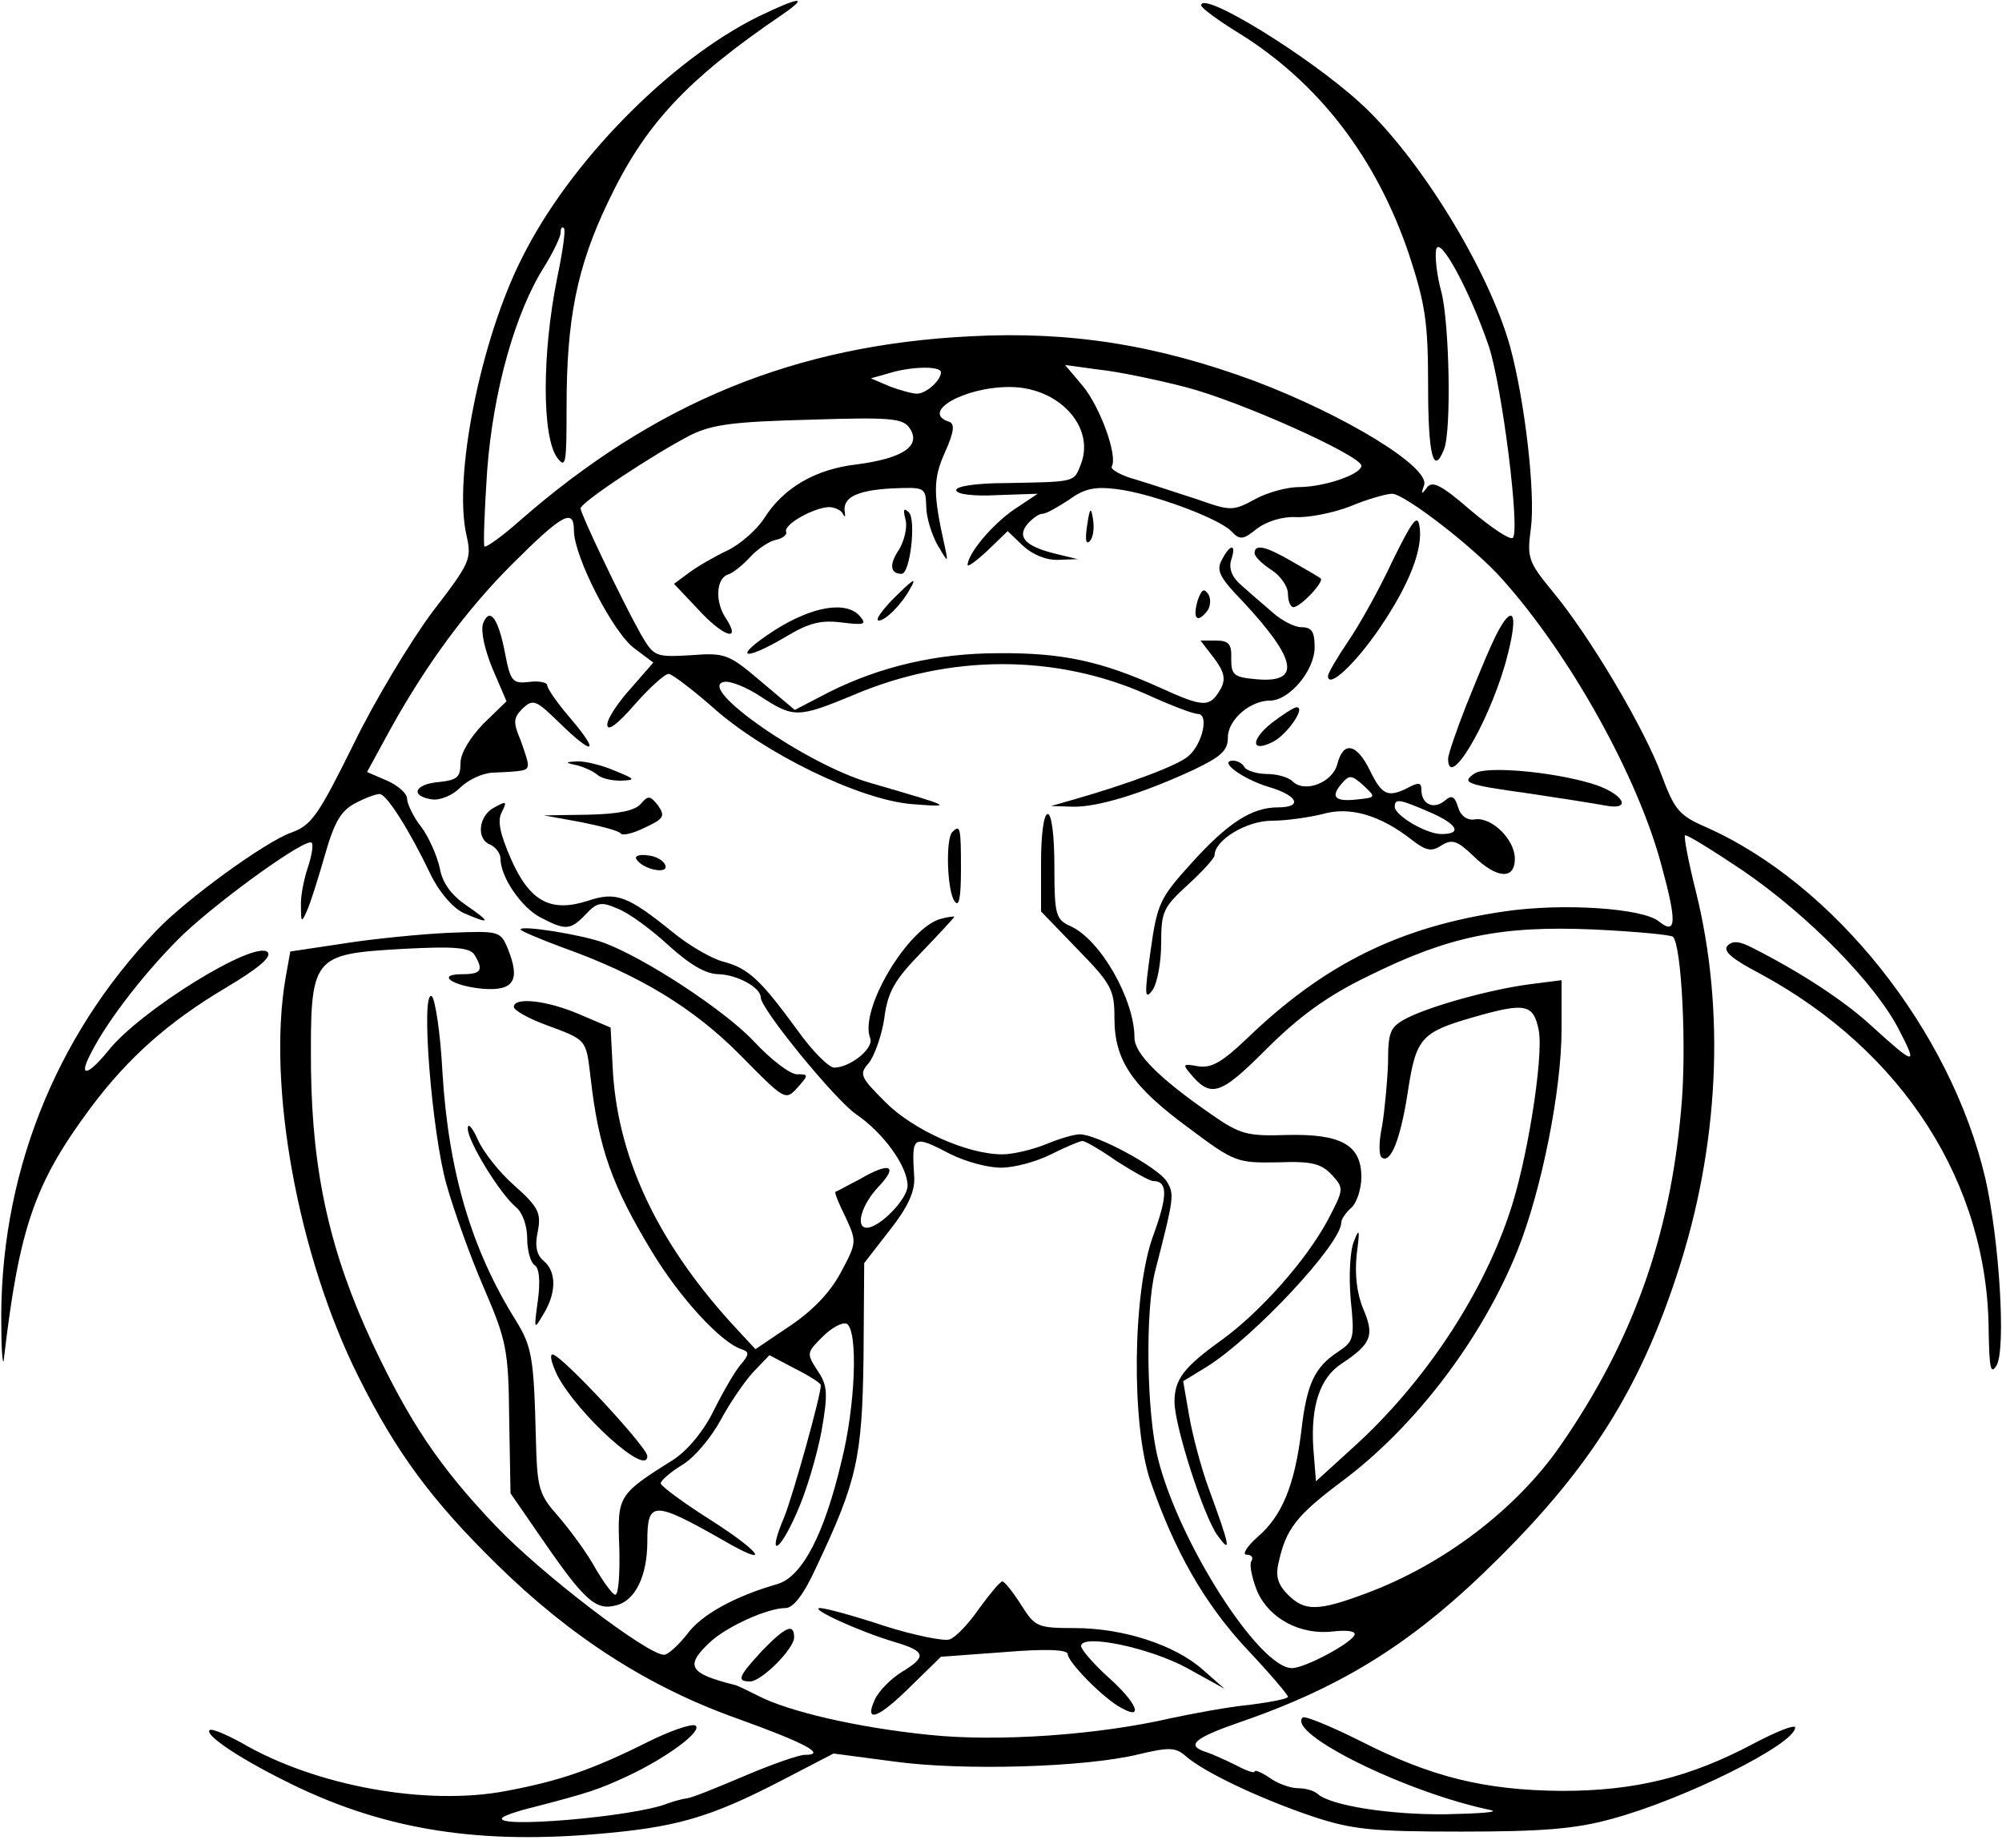 <?xml version="1.0" standalone="no"?>
<!DOCTYPE svg PUBLIC "-//W3C//DTD SVG 20010904//EN"
 "http://www.w3.org/TR/2001/REC-SVG-20010904/DTD/svg10.dtd">
<svg version="1.0" xmlns="http://www.w3.org/2000/svg"
 width="300pt" height="277pt" viewBox="0 0 300 277"
 preserveAspectRatio="xMidYMid meet">
<g transform="translate(0,277) scale(0.1,-0.1)"
fill="#000000" stroke="none">
<path d="M1136 2745 c-133 -66 -282 -218 -353 -360 -63 -123 -104 -331 -84
-417 8 -36 6 -41 -51 -115 -32 -43 -86 -132 -118 -198 -53 -107 -63 -122 -94
-133 -39 -14 -156 -99 -201 -146 -154 -160 -237 -372 -233 -596 0 -41 3 -61 4
-45 23 196 46 262 130 375 56 75 117 129 203 180 47 28 69 46 62 53 -19 19
-192 -88 -239 -148 -31 -38 -45 -40 -26 -4 26 52 87 129 140 180 59 55 183
144 191 136 3 -3 0 -20 -6 -38 -6 -18 -11 -44 -10 -58 0 -24 1 -24 9 -6 5 11
17 49 27 84 14 49 24 66 45 77 15 8 31 14 37 14 10 0 44 -53 76 -120 13 -27
33 -50 49 -58 41 -18 43 -15 5 11 -22 15 -36 33 -40 56 -4 18 -16 46 -28 62
-12 15 -21 35 -21 42 0 8 -14 20 -30 27 l-30 13 36 66 c54 97 114 178 180 244
77 77 94 86 94 52 0 -39 59 -154 91 -177 l28 -21 -34 -39 c-19 -21 -35 -45
-35 -54 0 -11 15 0 41 30 22 25 45 46 51 46 5 0 35 -23 66 -50 77 -69 219
-138 297 -145 65 -5 65 -5 -62 32 -94 27 -261 143 -218 151 9 2 34 -8 55 -22
49 -32 56 -32 138 2 145 62 304 62 441 1 35 -16 69 -29 76 -29 17 0 7 -45 -14
-63 -15 -14 -91 -42 -171 -65 l-35 -10 32 -1 c37 -1 103 19 181 55 42 20 52
29 52 49 0 26 33 55 63 55 29 0 67 45 67 80 0 23 -4 30 -20 30 -10 0 -30 10
-44 23 -14 12 -35 30 -46 40 -14 12 -19 25 -15 38 8 24 -1 25 -14 0 -9 -16 -3
-27 31 -62 82 -88 88 -123 21 -117 -34 3 -38 6 -38 31 1 22 -4 27 -23 27 l-23
0 20 -26 c15 -20 18 -31 11 -45 -17 -30 -25 -30 -93 1 -87 39 -145 52 -242 51
-91 0 -176 -20 -252 -58 l-52 -27 -51 43 c-48 41 -54 43 -105 39 -54 -3 -55
-2 -75 32 -29 52 -90 180 -90 188 0 9 109 81 165 110 33 16 64 20 179 23 125
4 140 2 150 -14 16 -26 -12 -44 -80 -53 -62 -7 -110 -35 -139 -81 -11 -17 -36
-39 -55 -48 -19 -9 -45 -24 -57 -33 l-23 -17 35 -37 c38 -42 67 -52 43 -15
-17 25 -15 60 3 66 7 2 22 14 33 26 12 13 29 24 39 26 10 2 17 8 15 12 -4 11
41 36 64 37 9 0 19 -5 21 -10 3 -6 4 -5 3 2 -4 22 17 33 70 36 50 2 51 2 52
-27 0 -16 8 -42 17 -58 16 -27 16 -27 11 -3 -18 80 -18 102 0 142 14 31 15 43
6 46 -43 14 22 52 91 52 73 0 128 -59 107 -115 -11 -28 -6 -27 -112 -29 -46 0
-77 -5 -75 -11 1 -6 28 -9 62 -7 l60 2 -36 -24 c-33 -23 -69 -66 -69 -83 0 -3
13 6 30 22 l30 29 23 -22 c14 -13 35 -22 53 -21 l29 1 -33 8 c-45 11 -59 25
-42 45 7 8 17 15 22 15 6 0 23 10 40 21 23 17 39 20 71 16 51 -6 152 -43 172
-63 13 -14 18 -13 39 4 15 11 38 18 58 17 18 -1 55 6 81 16 26 11 55 19 63 19
19 0 126 -83 166 -129 101 -113 203 -296 238 -429 23 -84 22 -104 -4 -83 -24
20 -145 28 -232 15 -157 -23 -270 -79 -386 -191 -38 -36 -53 -44 -73 -41 -21
4 -23 3 -13 -9 32 -39 45 -36 115 34 49 49 91 80 153 110 121 60 199 76 338
70 63 -3 116 -8 119 -11 13 -13 21 -170 12 -261 -17 -190 -73 -346 -181 -502
-66 -95 -175 -178 -291 -221 -72 -27 -92 -27 -117 -2 -15 15 -19 28 -14 48 11
51 27 71 95 122 110 82 210 214 263 346 36 90 66 240 66 331 l0 74 -47 -6
c-61 -8 -150 -33 -185 -51 -25 -13 -28 -20 -28 -67 -1 -28 -5 -71 -9 -95 -5
-23 -5 -45 0 -47 13 -9 28 28 39 101 12 78 20 87 96 109 80 23 92 21 100 -20
7 -41 -18 -199 -45 -276 -42 -124 -129 -254 -233 -348 l-56 -51 -4 50 c-4 63
10 105 42 126 45 30 50 42 33 82 -10 24 -13 52 -10 82 5 37 4 41 -4 20 -6 -14
-8 -52 -5 -87 6 -59 5 -63 -19 -79 -35 -23 -47 -48 -55 -119 -10 -81 -29 -127
-65 -158 -17 -15 -24 -27 -17 -27 7 0 11 -4 7 -10 -3 -5 1 -25 9 -45 18 -41
65 -66 114 -60 18 2 32 1 32 -4 0 -11 -74 -51 -94 -51 -49 0 -170 189 -201
315 -17 68 -19 221 -4 280 29 113 29 115 17 135 -14 21 -104 70 -130 70 -9 0
-32 -7 -51 -15 -20 -8 -49 -15 -65 -15 -52 0 -133 36 -175 78 -38 38 -40 42
-25 59 8 10 19 40 23 66 5 40 15 58 56 100 27 28 49 52 49 53 0 1 -9 0 -20 -3
-49 -13 -123 -136 -106 -179 6 -15 -30 -44 -54 -44 -8 0 -33 25 -55 56 -55 75
-73 93 -112 103 -18 5 -52 25 -75 44 -68 55 -85 61 -127 47 -56 -18 -87 -1
-115 62 -17 39 -21 58 -14 71 8 16 7 17 -11 7 -24 -12 -28 -48 -6 -56 8 -4 15
-13 15 -21 0 -27 31 -73 60 -88 38 -20 45 -19 68 5 17 18 23 19 48 8 16 -6 50
-31 76 -55 32 -29 56 -43 75 -43 28 -1 63 -20 63 -35 0 -17 111 -153 143 -175
41 -28 77 -78 77 -107 0 -20 -42 -63 -61 -63 -18 0 -8 35 18 62 30 32 16 37
-30 10 -18 -9 -33 -18 -35 -18 -2 -1 5 -18 15 -38 17 -37 17 -38 -7 -83 -16
-30 -42 -57 -76 -80 l-52 -35 -37 40 c-113 125 -171 252 -177 384 l-3 58 -47
20 c-49 21 -98 26 -98 11 0 -5 21 -17 48 -27 62 -23 60 -21 67 -79 12 -106 32
-162 92 -261 41 -68 103 -136 134 -146 12 -4 12 -8 -1 -23 -8 -9 -26 -40 -40
-68 -15 -31 -39 -60 -60 -74 -84 -53 -85 -54 -82 -132 1 -39 -1 -71 -6 -71 -4
0 -17 18 -30 40 -12 22 -37 56 -55 77 -30 34 -32 42 -34 117 -3 122 -6 138
-30 177 -67 107 -101 224 -110 372 -3 59 -11 110 -16 114 -17 10 0 -204 22
-282 11 -39 36 -109 56 -155 34 -79 37 -93 38 -196 l2 -112 49 -71 c62 -90 79
-105 109 -97 29 7 47 44 47 96 0 61 9 61 113 2 72 -42 61 -21 -15 28 -43 27
-78 53 -78 57 1 5 15 17 33 28 18 11 43 41 57 67 14 26 36 58 49 72 l24 25 38
-20 c22 -11 39 -22 39 -25 0 -16 -42 -166 -55 -198 -26 -61 -8 -55 19 7 14 31
30 85 37 122 10 57 9 69 -6 91 -17 26 -16 27 8 51 14 14 30 22 36 19 17 -11
13 -122 -8 -206 -26 -110 -59 -173 -96 -184 -63 -18 -115 -46 -136 -76 -13
-16 -28 -30 -34 -30 -25 0 -185 122 -253 194 -84 88 -129 156 -184 273 -63
135 -90 254 -92 410 -1 171 0 173 139 181 76 4 99 2 106 -9 14 -23 10 -29 -18
-29 -41 0 -15 -18 32 -22 45 -3 55 13 36 60 -11 27 -13 27 -89 24 -42 -2 -113
-9 -157 -16 l-80 -12 -7 -39 c-28 -161 18 -417 110 -600 56 -112 109 -184 207
-280 111 -109 228 -184 361 -231 100 -36 134 -54 100 -54 -9 0 -49 -14 -89
-31 -40 -17 -79 -33 -87 -34 -8 -1 -22 -5 -30 -8 -50 -20 -264 -38 -247 -21 3
3 23 10 44 15 85 22 100 27 143 47 58 27 114 68 102 76 -6 3 -38 -8 -72 -25
-82 -41 -131 -58 -211 -73 -119 -23 -286 7 -397 72 -24 13 -45 22 -48 19 -7
-7 41 -40 111 -75 142 -72 282 -96 465 -81 122 10 172 24 282 81 l77 40 91
-12 c101 -14 286 -9 367 11 46 11 55 10 70 -3 27 -24 112 -64 189 -90 60 -20
89 -23 224 -23 121 0 171 4 225 19 108 29 275 112 275 137 0 5 -28 -6 -62 -24
-96 -51 -178 -71 -288 -71 -116 1 -196 21 -302 75 -44 22 -83 38 -86 35 -24
-24 156 -113 283 -139 11 -3 -20 -5 -68 -6 -85 -1 -172 13 -192 30 -5 5 -18 9
-30 9 -11 0 -31 7 -43 16 -12 8 -22 12 -22 9 0 -3 -12 1 -27 9 -16 8 -36 17
-45 20 -32 10 -19 21 50 45 157 54 264 122 388 246 137 136 211 254 267 425
63 191 73 395 28 575 -11 44 -18 81 -16 83 2 2 41 -22 87 -53 98 -67 199 -170
234 -239 28 -54 24 -53 -41 6 -41 38 -107 81 -178 117 -19 10 -30 12 -38 4 -8
-8 6 -20 48 -42 215 -116 342 -315 343 -536 1 -56 3 -66 12 -51 14 25 4 188
-17 280 -52 222 -227 442 -420 527 -39 17 -46 26 -65 77 -25 69 -108 209 -163
275 -37 45 -39 51 -33 95 7 53 -9 191 -31 272 -32 116 -137 286 -225 366 -78
71 -238 169 -238 146 0 -4 26 -23 57 -42 119 -74 205 -186 254 -330 25 -76 29
-103 29 -199 0 -103 8 -135 24 -94 11 28 8 187 -4 235 -7 25 -10 54 -8 64 5
23 51 -63 79 -145 20 -61 47 -276 36 -287 -4 -4 -32 15 -63 41 -45 39 -58 45
-66 34 -8 -11 -9 -10 -4 4 9 27 -119 105 -254 156 -146 54 -276 75 -426 67
-262 -13 -473 -99 -677 -278 -26 -23 -49 -39 -51 -37 -2 2 0 54 4 114 9 119
42 237 86 306 13 21 24 44 24 50 0 7 2 10 5 7 3 -2 -2 -36 -10 -74 -23 -114
-23 -239 0 -270 13 -17 14 -9 14 77 0 129 15 208 62 306 55 116 117 183 261
281 42 29 26 27 -36 -3z m274 -533 c0 -12 -22 -32 -36 -32 -7 0 -25 5 -41 11
l-28 12 25 7 c34 11 80 12 80 2z m366 -22 c82 -21 264 -103 264 -118 0 -13
-56 -32 -94 -32 -17 0 -47 -8 -65 -18 -33 -18 -37 -18 -85 -1 -28 9 -70 23
-93 30 -23 6 -40 16 -37 20 9 16 -17 88 -43 120 l-27 32 51 -7 c29 -3 86 -15
129 -26z m-351 -1150 c22 -11 55 -20 75 -20 20 0 53 9 75 20 22 11 43 20 47
20 4 0 27 -13 51 -30 25 -16 50 -30 55 -30 22 0 22 -22 0 -82 -31 -85 -33
-283 -4 -368 36 -104 80 -182 143 -250 35 -37 63 -70 63 -73 0 -3 -26 -8 -57
-12 -32 -3 -85 -13 -118 -20 -108 -25 -259 -36 -363 -25 -108 11 -211 35 -257
59 -16 8 -32 16 -35 16 -67 17 -74 28 -37 63 25 24 87 52 114 52 12 0 28 21
47 63 60 127 68 162 70 313 l1 141 38 49 c27 34 38 58 37 79 -4 64 -3 65 55
35z"/>
<path d="M1467 359 c-15 -22 -35 -43 -44 -46 -8 -3 -53 6 -97 20 -45 15 -89
27 -97 27 -18 0 58 -35 112 -51 47 -14 48 -22 10 -45 -16 -10 -34 -28 -40 -41
-17 -37 6 -28 55 21 l44 43 95 7 c60 5 95 4 95 -3 0 -12 55 -68 81 -81 34 -19
22 9 -21 47 -22 20 -40 41 -40 46 0 19 102 -2 159 -33 l56 -31 -33 29 c-42 37
-119 62 -192 62 -56 0 -59 2 -80 35 -12 19 -25 35 -28 35 -4 -1 -19 -19 -35
-41z"/>
<path d="M1142 296 c-35 -38 -39 -46 -18 -46 17 0 66 49 66 66 0 22 -13 16
-48 -20z"/>
<path d="M1357 1991 c3 -11 -2 -32 -10 -45 -15 -22 -13 -36 4 -36 13 0 22 81
11 92 -8 8 -9 4 -5 -11z"/>
<path d="M1629 1982 c-3 -20 -2 -29 4 -23 5 5 7 19 5 32 -3 20 -5 19 -9 -9z"/>
<path d="M2087 1930 c-19 -41 -49 -95 -66 -120 -17 -25 -31 -49 -31 -53 0 -20
40 17 77 71 45 66 66 120 60 154 -3 18 -11 7 -40 -52z"/>
<path d="M1880 1941 c0 -5 11 -16 25 -25 14 -9 25 -25 25 -36 0 -11 4 -20 8
-20 11 0 47 39 41 43 -2 2 -21 13 -42 25 -41 24 -57 27 -57 13z"/>
<path d="M1336 1870 c-16 -17 -25 -30 -19 -30 10 0 34 24 47 48 11 19 4 14
-28 -18z"/>
<path d="M1795 1871 c-8 -27 -2 -36 13 -18 6 7 7 18 3 26 -7 10 -10 8 -16 -8z"/>
<path d="M1160 1825 c-63 -41 -48 -48 18 -9 35 21 53 25 84 21 33 -4 37 -3 27
9 -20 24 -71 16 -129 -21z"/>
<path d="M724 1836 c-4 -11 2 -39 14 -68 l21 -49 -35 -34 c-20 -21 -34 -44
-34 -59 0 -21 -5 -25 -32 -28 -37 -3 -44 -21 -11 -26 12 -2 31 6 42 17 12 12
33 22 49 23 48 2 52 3 53 11 1 4 -5 21 -11 38 -11 26 -11 33 3 47 16 15 20 13
55 -21 51 -50 62 -47 18 5 -20 23 -36 46 -36 51 0 4 -12 7 -27 5 -25 -3 -28 1
-36 42 -10 53 -23 71 -33 46z"/>
<path d="M2254 1839 c-11 -16 -21 -37 -58 -129 -14 -36 -26 -71 -26 -77 0 -48
58 48 85 140 17 60 17 90 -1 66z"/>
<path d="M1905 1686 c-32 -26 -30 -45 4 -27 21 12 48 51 34 51 -4 0 -21 -11
-38 -24z"/>
<path d="M2004 1625 c-7 -28 -49 -44 -67 -26 -6 6 -23 11 -38 11 -15 0 -31 5
-34 10 -3 6 -11 10 -17 10 -23 0 13 -27 52 -39 45 -13 53 -31 15 -31 -39 0
-75 -23 -130 -84 -47 -52 -51 -60 -61 -132 -9 -64 -9 -74 3 -58 7 10 13 41 13
70 0 48 3 54 40 88 22 20 40 40 40 44 0 23 48 52 86 52 21 0 56 5 76 10 41 12
87 -2 134 -39 21 -16 29 -18 44 -8 16 10 24 7 48 -16 35 -34 62 -36 62 -4 0
29 -35 63 -60 59 -11 -2 -21 5 -25 18 -5 17 -10 19 -20 10 -17 -14 -35 -5 -35
16 0 11 -4 12 -19 4 -31 -16 -40 -12 -58 25 -20 41 -40 45 -49 10z m31 -53
c-34 -4 -42 3 -25 23 12 14 15 14 33 -2 19 -18 19 -18 -8 -21z m107 -19 c42
-18 50 -33 18 -33 -23 0 -70 28 -70 41 0 13 8 11 52 -8z"/>
<path d="M865 1623 c11 -3 24 -9 30 -14 5 -5 20 -9 35 -9 23 1 23 2 -9 15 -18
8 -43 14 -55 14 -20 -1 -20 -2 -1 -6z"/>
<path d="M2210 1611 c-21 -14 -14 -17 80 -30 47 -7 98 -15 114 -18 45 -9 28
19 -20 33 -61 18 -157 26 -174 15z"/>
<path d="M960 1565 c-9 -10 -33 -15 -79 -16 l-66 -1 55 -10 c30 -6 57 -13 60
-17 3 -4 19 0 37 9 28 13 30 17 19 33 -12 15 -15 15 -26 2z"/>
<path d="M1560 1477 l0 -73 55 -57 c51 -52 55 -61 55 -103 0 -63 26 -102 112
-165 68 -51 72 -52 133 -51 51 2 65 -2 81 -19 18 -20 18 -21 -6 -67 -32 -60
-101 -138 -159 -180 -57 -41 -71 -59 -71 -93 0 -36 44 -173 65 -201 20 -27 19
-18 -14 72 -11 30 -24 79 -29 108 l-9 52 36 22 c70 44 201 184 201 216 0 5 7
15 15 22 8 7 15 28 15 46 0 48 -30 65 -112 63 -59 -2 -70 1 -113 31 -78 54
-115 91 -115 115 0 57 -51 147 -96 167 -22 10 -24 17 -24 90 0 45 -4 78 -10
78 -6 0 -10 -31 -10 -73z"/>
<path d="M1427 1523 c-10 -10 -8 -86 3 -103 7 -11 10 3 10 48 0 62 -1 67 -13
55z"/>
<path d="M954 1482 c9 -15 48 -23 43 -9 -2 7 -14 14 -26 15 -13 2 -21 -1 -17
-6z"/>
<path d="M780 1377 c0 -2 28 -14 63 -27 115 -41 197 -91 267 -162 66 -67 67
-68 85 -48 17 19 17 20 -1 20 -10 0 -39 22 -64 49 -43 46 -163 125 -225 148
-32 12 -125 27 -125 20z"/>
<path d="M701 1079 c-1 -18 48 -98 72 -118 10 -8 17 -28 17 -47 0 -18 5 -36
11 -40 7 -4 9 -23 5 -53 -6 -44 -6 -45 8 -21 20 32 20 64 1 80 -11 9 -14 23
-9 45 5 27 1 36 -35 68 -23 20 -47 51 -55 69 -8 18 -15 26 -15 17z"/>
<path d="M835 709 c31 -59 136 -154 135 -121 -1 14 -129 152 -142 152 -5 0 -1
-14 7 -31z"/>
</g>
</svg>
